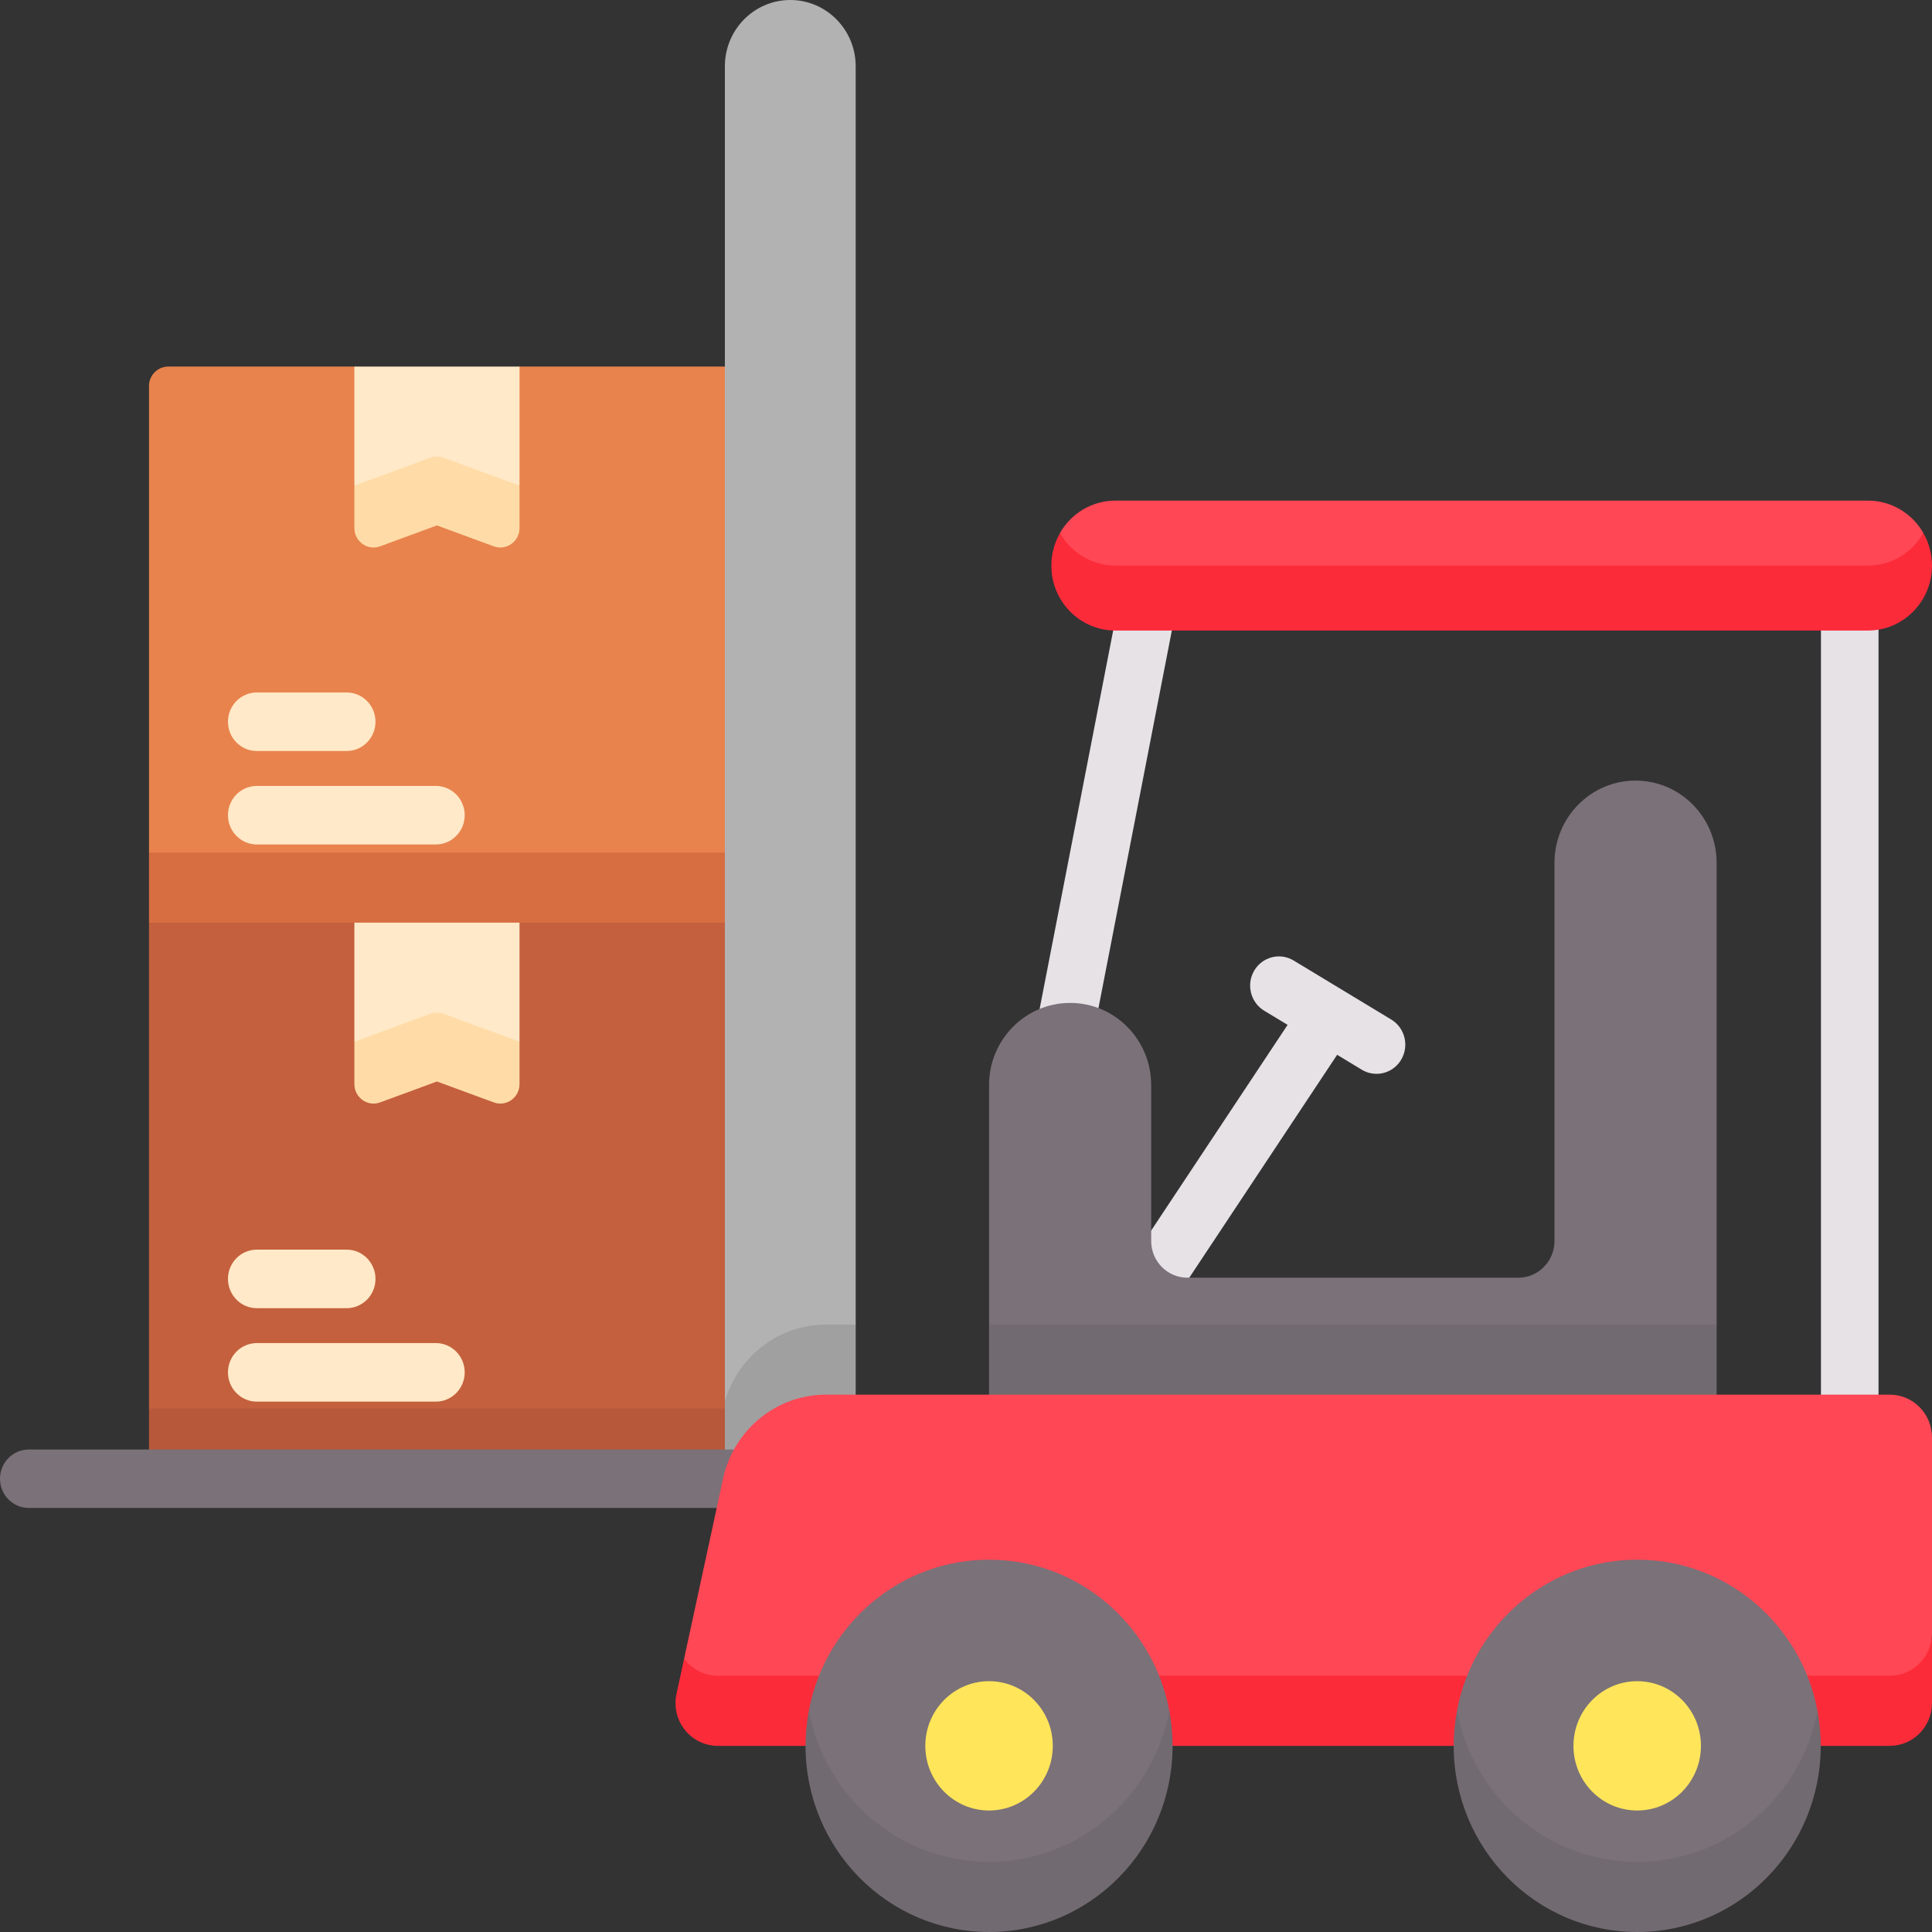 <svg id="Capa_1" enable-background="new 0 0 512 512" height="512" viewBox="0 0 512 512" width="512" xmlns="http://www.w3.org/2000/svg"><rect x="0" y="0" width="512" height="512" fill="#333333" stroke="none"/><g><g><path d="m201.1 97.146h-63.425l-21.881 9-21.881-9h-49.301c-2.829 0-5.123 2.293-5.123 5.123v123.662l9 27.581h143.611l9-27.581z" fill="#e8834d"/><path d="m48.489 253.511h143.611l9-9v-18.58h-161.611v18.58z" fill="#d66e41"/><path d="m93.914 97.146h43.761v31.564h-43.761z" fill="#ffe9c8"/><path d="m93.914 128.709v11.221c0 3.579 3.501 6.072 6.816 4.853l15.062-5.539 15.068 5.54c3.315 1.219 6.816-1.274 6.816-4.853v-11.222l-20.152-7.409c-1.119-.411-2.344-.411-3.463 0z" fill="#ffdca7"/><g fill="#e6e2e6"><path d="m368.695 270.186-25.867-15.641c-3.618-2.188-8.299-.985-10.455 2.689-2.156 3.673-.969 8.425 2.649 10.613l6.206 3.752-39.677 59.818c-2.352 3.547-1.428 8.358 2.067 10.746 1.307.893 2.788 1.321 4.252 1.321 2.452 0 4.861-1.199 6.333-3.419l40.15-60.531 6.537 3.953c1.223.74 2.568 1.092 3.896 1.092 2.599 0 5.132-1.349 6.559-3.781 2.155-3.672.969-8.423-2.65-10.612z"/><path d="m490.198 159.358c-4.212 0-7.627 3.466-7.627 7.742v202.499c0 4.276 3.414 7.742 7.627 7.742s7.627-3.466 7.627-7.742v-202.499c-.001-4.276-3.415-7.742-7.627-7.742z"/><path d="m305.63 152.425c-4.133-.831-8.144 1.902-8.959 6.096l-21.836 112.337c-.815 4.195 1.874 8.266 6.006 9.094.499.1.995.148 1.485.148 3.569 0 6.758-2.556 7.475-6.245l21.836-112.337c.814-4.194-1.875-8.265-6.007-9.093z"/></g><path d="m201.1 244.511h-63.425l-21.88 9-21.881-9h-54.425v128.785l9 18.581h143.611l9-18.068z" fill="#c4603d"/><path d="m39.489 373.296h152.611v18.581h-152.611z" fill="#b7583b"/><path d="m217.768 396.599 9-45.581v-333.435c0-9.711-7.761-17.583-17.334-17.583s-17.334 7.872-17.334 17.583v355.713l9 23.303z" fill="#b2b2b2"/><path d="m192.1 371.428v25.171h34.668v-45.581h-7.855c-12.489 0-23.36 8.395-26.813 20.41z" fill="#a0a0a0"/><path d="m505.736 158.1h-222.47l-2.372-16.833c2.936-5.142 8.419-8.6 14.698-8.6h199.436c6.279 0 11.762 3.459 14.698 8.6z" fill="#ff4755"/><path d="m495.027 149.883h-199.436c-6.279 0-11.748-3.467-14.684-8.608-1.447 2.534-2.289 5.469-2.289 8.608 0 9.509 7.599 17.217 16.973 17.217h199.436c9.374 0 16.973-7.708 16.973-17.217 0-3.14-.842-6.074-2.289-8.608-2.936 5.141-8.405 8.608-14.684 8.608z" fill="#fc2b3a"/><path d="m433.437 206.866c-11.866 0-21.484 9.757-21.484 21.793v100.217c0 5.373-4.294 9.728-9.59 9.728h-87.694c-5.296 0-9.59-4.355-9.59-9.728v-41.299c0-12.036-9.619-21.793-21.484-21.793-11.866 0-21.484 9.757-21.484 21.793v63.441l9 27.581h174.812l9-27.581v-122.359c-.001-12.036-9.62-21.793-21.486-21.793z" fill="#7b7179"/><path d="m262.11 351.018h192.812v27.581h-192.812z" fill="#726a71"/><path d="m198.926 399.619h-191.299c-4.212 0-7.627-3.466-7.627-7.742s3.414-7.742 7.627-7.742h191.299c4.212 0 7.627 3.466 7.627 7.742s-3.415 7.742-7.627 7.742z" fill="#7b7179"/><path d="m500.819 453.667h-310.617c-7.14 0-8.906-14.087-8.906-14.087l10.315-47.702c2.813-13.009 14.173-22.278 27.302-22.278h281.906c6.175 0 11.181 5.077 11.181 11.341v51.805c0-.001 0 20.921-11.181 20.921z" fill="#ff4755"/><path d="m500.819 444.086h-310.617c-3.693 0-6.885-1.799-8.906-4.507l-2.014 9.316c-1.53 7.075 3.781 13.771 10.921 13.771h310.617c6.175 0 11.181-5.078 11.181-11.341v-18.581c-.001 6.265-5.007 11.342-11.182 11.342z" fill="#fc2b3a"/><path d="m481.649 453.374c-4.285-22.803-24.045-40.041-47.773-40.041-23.503 0-43.111 16.91-47.646 39.391-.648 3.211-.014 50.275 47.646 50.275 47.784.001 48.339-46.615 47.773-49.625z" fill="#7b7179"/><path d="m433.876 493.419c-23.728 0-43.475-17.24-47.761-40.043-.566 3.01-.873 6.113-.873 9.29 0 27.246 21.774 49.333 48.635 49.333s48.634-22.087 48.634-49.333c0-3.177-.307-6.28-.873-9.29-4.286 22.803-24.034 40.043-47.762 40.043z" fill="#726a71"/><ellipse cx="433.876" cy="462.667" fill="#ffe55a" rx="16.892" ry="17.135"/><path d="m93.914 244.511h43.761v31.564h-43.761z" fill="#ffe9c8"/><path d="m93.914 276.075v11.221c0 3.579 3.501 6.072 6.816 4.853l15.062-5.539 15.068 5.54c3.315 1.219 6.816-1.274 6.816-4.853v-11.222l-20.152-7.409c-1.119-.411-2.344-.411-3.463 0z" fill="#ffdca7"/><path d="m309.883 453.374c-4.285-22.803-24.045-40.041-47.773-40.041-23.503 0-43.112 16.91-47.647 39.391-.648 3.212-.014 50.276 47.647 50.276 47.784 0 48.338-46.616 47.773-49.626z" fill="#7b7179"/><path d="m262.11 493.419c-23.728 0-43.475-17.24-47.761-40.043-.566 3.01-.873 6.113-.873 9.29 0 27.246 21.774 49.333 48.635 49.333s48.634-22.087 48.634-49.333c0-3.177-.307-6.28-.873-9.29-4.287 22.803-24.034 40.043-47.762 40.043z" fill="#726a71"/><ellipse cx="262.11" cy="462.667" fill="#ffe55a" rx="16.892" ry="17.135"/></g><g fill="#ffe9c8"><path d="m68.055 346.681h23.813c4.221 0 7.642-3.473 7.642-7.757s-3.421-7.757-7.642-7.757h-23.813c-4.221 0-7.641 3.473-7.641 7.757s3.421 7.757 7.641 7.757z"/><path d="m115.511 355.932h-47.456c-4.221 0-7.641 3.473-7.641 7.757s3.421 7.757 7.641 7.757h47.455c4.221 0 7.641-3.473 7.641-7.757.001-4.284-3.42-7.757-7.64-7.757z"/><path d="m68.055 199.026h23.813c4.221 0 7.642-3.473 7.642-7.757s-3.421-7.757-7.642-7.757h-23.813c-4.221 0-7.641 3.473-7.641 7.757s3.421 7.757 7.641 7.757z"/><path d="m68.055 223.792h47.455c4.221 0 7.641-3.473 7.641-7.757s-3.421-7.757-7.641-7.757h-47.455c-4.221 0-7.641 3.473-7.641 7.757s3.421 7.757 7.641 7.757z"/></g></g></svg>